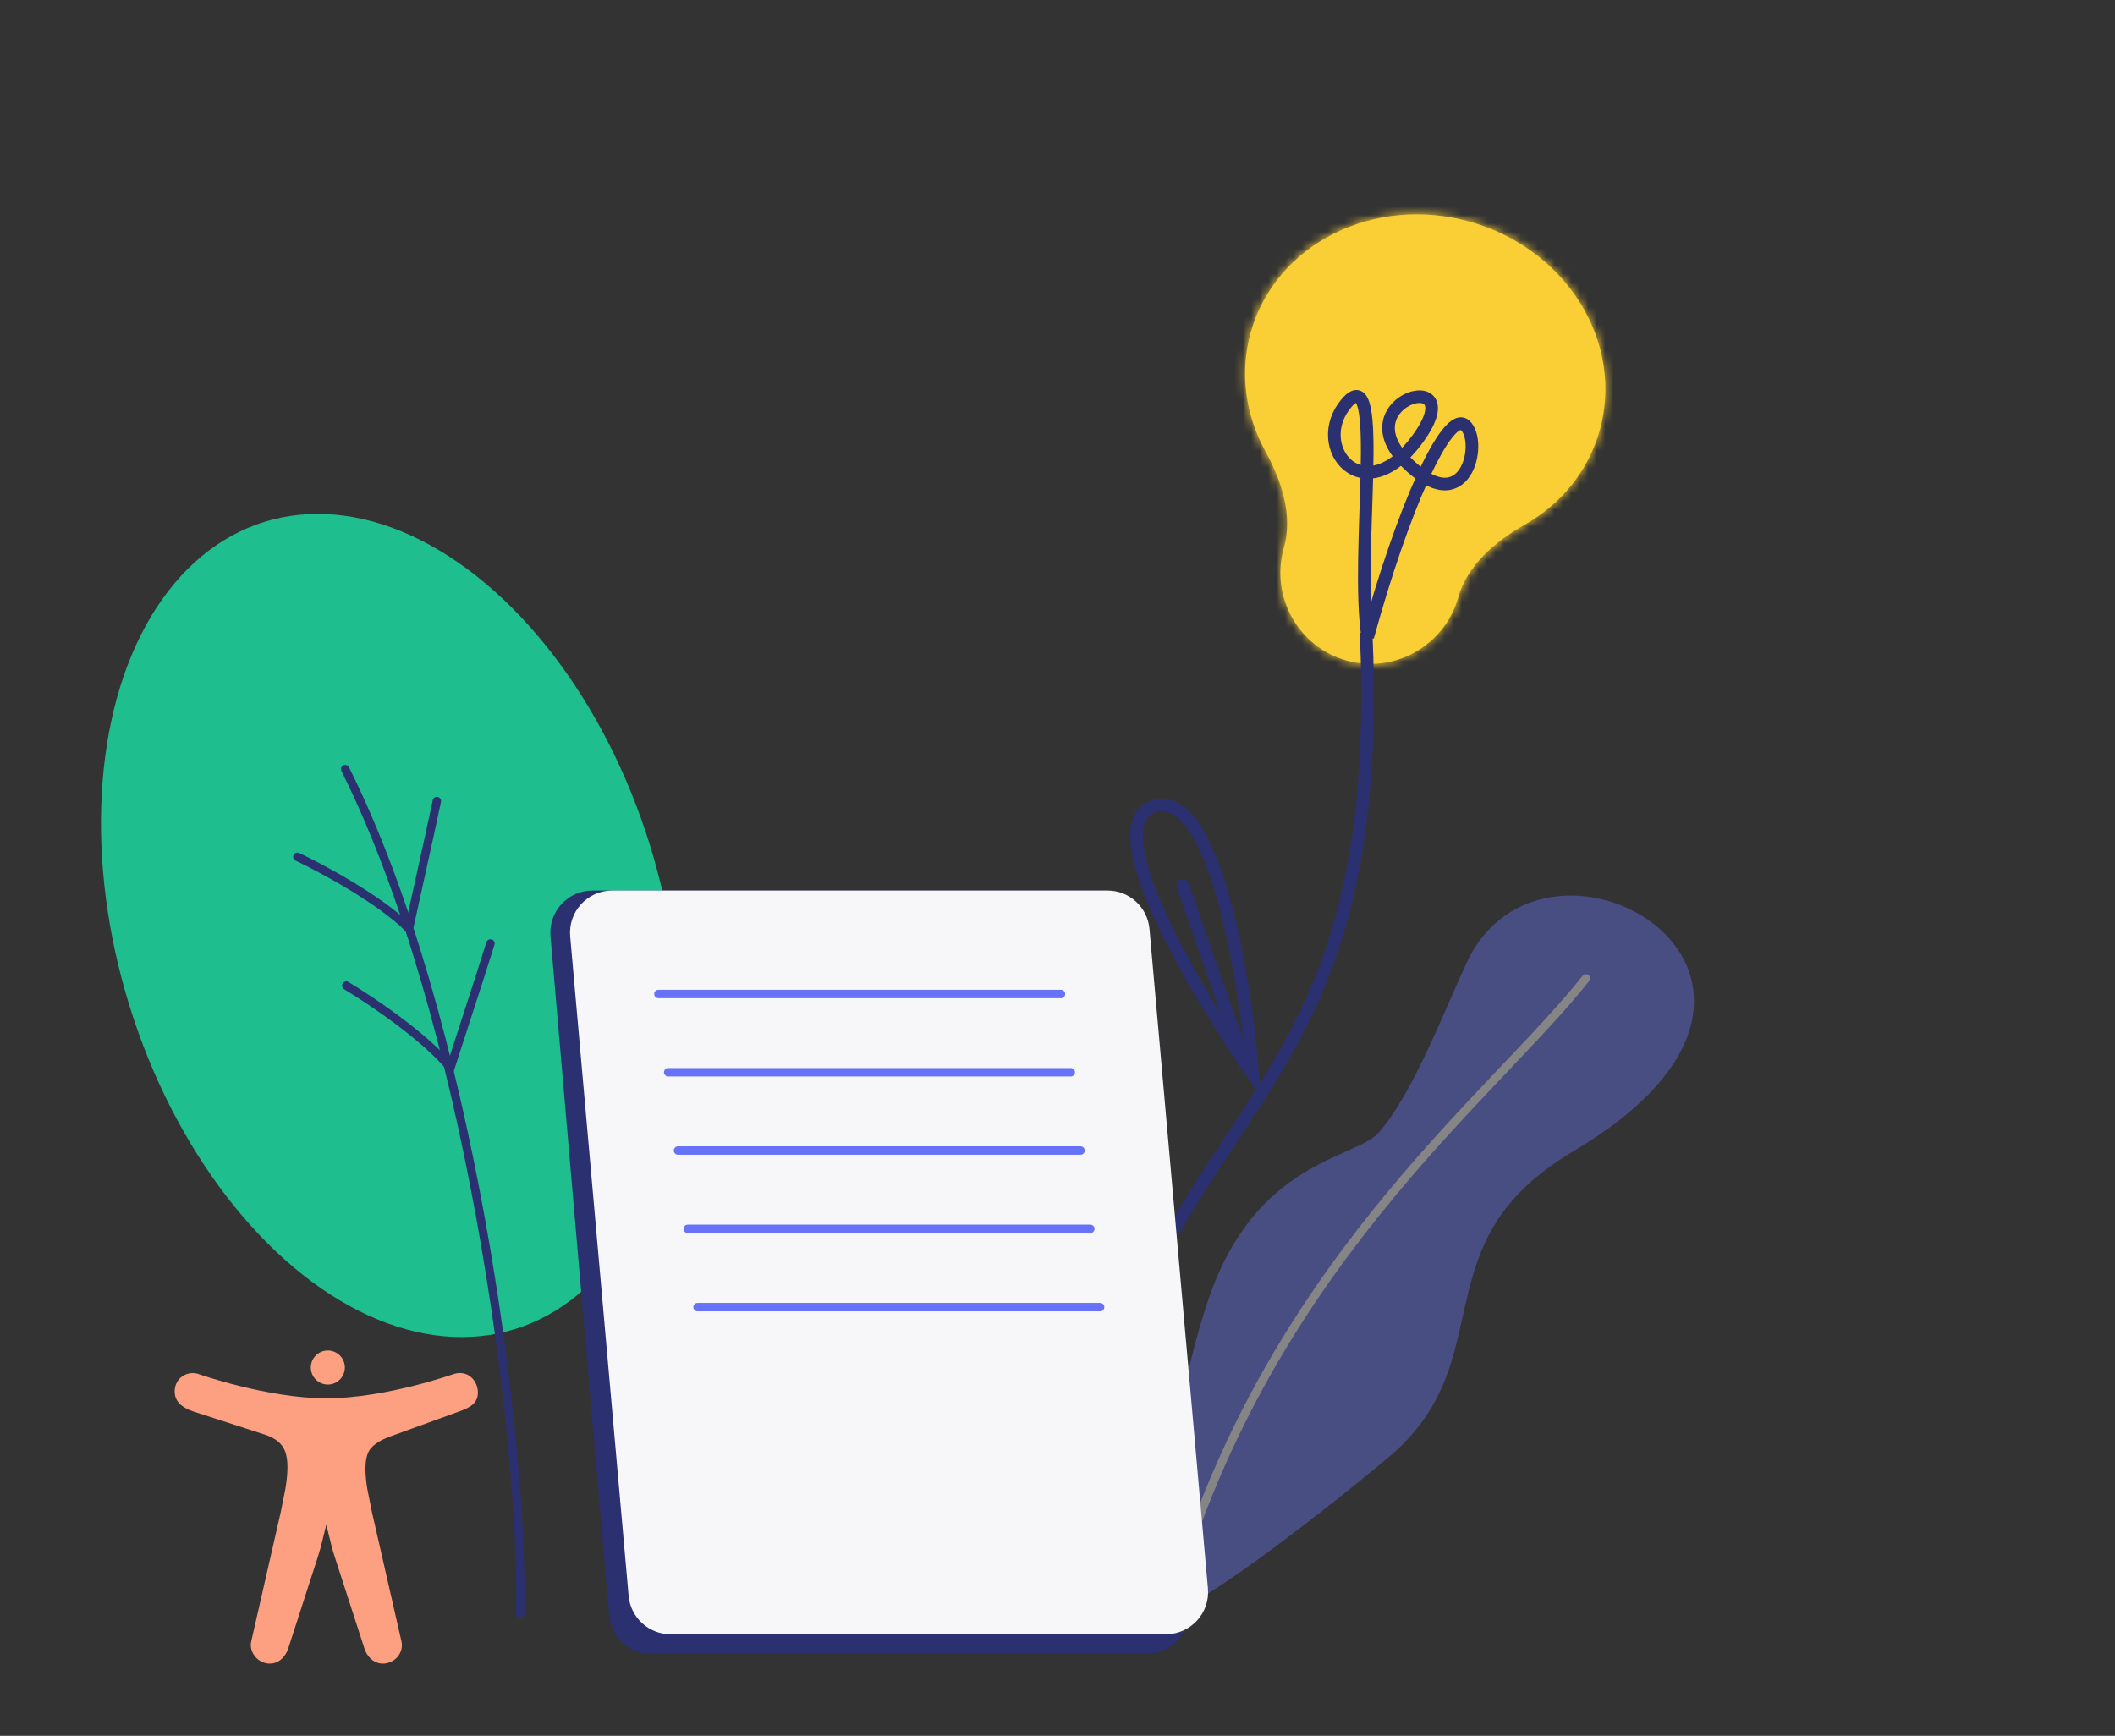 <svg width="251" height="206" viewBox="0 0 251 206" fill="none" xmlns="http://www.w3.org/2000/svg">
<rect x="0" y="0" width="251" height="206" fill="#333333" stroke="none"/>
<mask id="path-1-inside-1" fill="white">
<path fill-rule="evenodd" clip-rule="evenodd" d="M173.058 70.903C174.153 67.035 177.442 64.263 180.937 62.276C185.192 59.858 188.462 55.986 189.841 51.115C192.801 40.661 185.935 29.563 174.504 26.326C163.074 23.089 151.408 28.94 148.447 39.394C147.068 44.264 147.822 49.274 150.176 53.563C152.111 57.088 153.457 61.173 152.361 65.042C150.743 70.757 154.048 76.76 159.763 78.378C165.478 79.997 171.44 76.619 173.058 70.903Z"/>
</mask>
<path fill-rule="evenodd" clip-rule="evenodd" d="M173.058 70.903C174.153 67.035 177.442 64.263 180.937 62.276C185.192 59.858 188.462 55.986 189.841 51.115C192.801 40.661 185.935 29.563 174.504 26.326C163.074 23.089 151.408 28.94 148.447 39.394C147.068 44.264 147.822 49.274 150.176 53.563C152.111 57.088 153.457 61.173 152.361 65.042C150.743 70.757 154.048 76.76 159.763 78.378C165.478 79.997 171.44 76.619 173.058 70.903Z" fill="#FACF35"/>
<path d="M180.937 62.276L180.196 60.972L180.937 62.276ZM188.398 50.706C187.135 55.166 184.139 58.731 180.196 60.972L181.678 63.58C186.246 60.984 189.789 56.806 191.284 51.524L188.398 50.706ZM174.096 27.769C184.853 30.815 191.099 41.168 188.398 50.706L191.284 51.524C194.504 40.154 187.016 28.31 174.913 24.883L174.096 27.769ZM149.891 39.802C152.592 30.264 163.338 24.723 174.096 27.769L174.913 24.883C162.809 21.455 150.224 27.615 147.004 38.985L149.891 39.802ZM151.491 52.842C149.31 48.867 148.628 44.261 149.891 39.802L147.004 38.985C145.509 44.266 146.334 49.68 148.861 54.285L151.491 52.842ZM150.918 64.633C149.077 71.135 152.832 77.975 159.354 79.822L160.172 76.935C155.264 75.545 152.409 70.379 153.805 65.451L150.918 64.633ZM148.861 54.285C150.736 57.7 151.85 61.342 150.918 64.633L153.805 65.451C155.063 61.005 153.485 56.475 151.491 52.842L148.861 54.285ZM159.354 79.822C165.877 81.668 172.66 77.814 174.501 71.312L171.615 70.495C170.219 75.423 165.08 78.325 160.172 76.935L159.354 79.822ZM180.196 60.972C176.592 63.02 172.873 66.05 171.615 70.495L174.501 71.312C175.433 68.021 178.291 65.505 181.678 63.58L180.196 60.972Z" fill="#FACF35" mask="url(#path-1-inside-1)"/>
<path d="M162.316 75.577C160.78 65.812 164.44 42.41 159.8 47.838C155.41 52.972 161.796 60.938 168.253 52.075C174.709 43.212 159.577 47.426 166.771 54.738C173.965 62.05 176.022 52.433 173.884 50.485C171.746 48.538 166.463 60.446 162.316 75.577Z" stroke="#2A3070" stroke-width="1.5"/>
<path d="M148.679 127.438C141.853 117.656 129.97 97.607 137.051 95.661C144.131 93.716 147.753 116.035 148.679 127.438Z" stroke="#2A3070" stroke-width="1.5"/>
<line x1="147.759" y1="126.346" x2="140.368" y2="105.097" stroke="#2A3070" stroke-width="1.5" stroke-linecap="round"/>
<path d="M162.125 75.069C164.953 138.713 132.532 127.264 125.564 191.625" stroke="#2A3070" stroke-width="1.5"/>
<g opacity="0.4">
<path d="M186.407 136.24L186.407 136.24C195.039 131.131 199.054 125.994 200.19 121.54C201.319 117.113 199.633 113.246 196.587 110.569C193.53 107.882 189.129 106.424 184.936 106.854C180.766 107.282 176.794 109.575 174.523 114.427L174.523 114.427C173.947 115.657 173.307 117.12 172.613 118.709C172.538 118.88 172.462 119.053 172.386 119.226C171.605 121.012 170.76 122.932 169.868 124.827C168.09 128.603 166.104 132.331 164.037 134.704L163.658 134.382L164.037 134.704C163.634 135.166 163.085 135.549 162.461 135.901C161.835 136.253 161.099 136.59 160.302 136.947C160.178 137.003 160.052 137.059 159.924 137.116C158.404 137.794 156.652 138.576 154.826 139.713C150.891 142.165 146.584 146.286 143.812 154.579C141.064 162.801 139.606 171.843 138.95 178.962C138.621 182.52 138.494 185.59 138.504 187.828C138.51 188.949 138.549 189.853 138.614 190.502C138.64 190.755 138.668 190.963 138.698 191.126C140.157 190.521 142.174 189.336 144.476 187.814C147.025 186.127 149.883 184.053 152.644 181.965C158.166 177.79 163.28 173.576 164.728 172.333C170.625 167.268 171.845 161.783 173.097 156.153C173.23 155.553 173.364 154.951 173.504 154.348C174.228 151.225 175.12 148.068 177.005 145.005C178.895 141.935 181.764 138.988 186.407 136.24Z" fill="#6672F8" stroke="#6672F8"/>
<path d="M188.217 116.102C176.872 130.456 149.632 150.849 138.615 191.505" stroke="white" stroke-linecap="round"/>
</g>
<ellipse cx="46.248" cy="109.832" rx="32.322" ry="50.154" transform="rotate(-17.26 46.248 109.832)" fill="#1EBE8E"/>
<path d="M61.731 191.518C62.203 170.504 55.626 120.595 40.969 91.28" stroke="#2A3070" stroke-linecap="round"/>
<path d="M41.097 116.968C43.941 118.667 50.396 122.995 53.458 126.71C56.697 116.762 57.972 112.736 58.204 111.967" stroke="#2A3070" stroke-linecap="round"/>
<path d="M35.294 101.682C38.289 103.1 45.129 106.788 48.533 110.193C50.803 99.98 51.686 95.85 51.843 95.062" stroke="#2A3070" stroke-linecap="round"/>
<path d="M65.33 111.114C65.078 108.194 67.38 105.684 70.312 105.684H129.103C131.698 105.684 133.861 107.669 134.085 110.254L141.043 190.841C141.295 193.761 138.992 196.271 136.061 196.271H77.27C74.675 196.271 72.511 194.286 72.288 191.701L65.33 111.114Z" fill="#2A3070"/>
<path d="M67.666 111.126C67.407 108.202 69.711 105.684 72.646 105.684H131.436C134.026 105.684 136.188 107.663 136.416 110.243L143.352 188.507C143.611 191.431 141.307 193.948 138.371 193.948H79.582C76.991 193.948 74.83 191.97 74.601 189.39L67.666 111.126Z" fill="#F7F7FA"/>
<line x1="78.136" y1="117.959" x2="125.913" y2="117.959" stroke="#6672F8" stroke-linecap="round"/>
<line x1="79.297" y1="127.25" x2="127.075" y2="127.25" stroke="#6672F8" stroke-linecap="round"/>
<line x1="80.459" y1="136.541" x2="128.236" y2="136.541" stroke="#6672F8" stroke-linecap="round"/>
<line x1="81.62" y1="145.832" x2="129.397" y2="145.832" stroke="#6672F8" stroke-linecap="round"/>
<line x1="82.781" y1="155.123" x2="130.559" y2="155.123" stroke="#6672F8" stroke-linecap="round"/>
<path d="M38.907 164.308C40.022 164.308 40.926 163.404 40.926 162.288C40.926 161.173 40.022 160.269 38.907 160.269C37.791 160.269 36.887 161.173 36.887 162.288C36.887 163.404 37.791 164.308 38.907 164.308Z" fill="#FCA081"/>
<path d="M33.873 176.672C34.144 174.98 34.266 173.344 33.826 172.213C33.451 171.24 32.636 170.696 31.652 170.325L22.982 167.519C21.857 167.145 20.807 166.517 20.733 165.276C20.639 163.683 22.045 162.653 23.45 163.027C23.45 163.027 31.696 165.945 38.723 165.945C45.751 165.945 53.903 163.041 53.903 163.041C55.589 162.572 56.714 163.884 56.714 165.27C56.714 166.601 55.683 167.07 54.465 167.513L46.219 170.503C45.47 170.784 44.252 171.346 43.783 172.206C43.221 173.214 43.315 174.973 43.586 176.665L44.139 179.442L47.645 194.799C47.907 196.031 47.054 197.183 45.827 197.399C44.599 197.614 43.596 196.776 43.232 195.584L39.713 184.722C39.544 184.201 39.394 183.674 39.263 183.141L38.723 180.941L38.227 182.97C38.069 183.616 37.888 184.256 37.683 184.889L34.226 195.575C33.851 196.779 32.867 197.613 31.64 197.399C30.412 197.184 29.541 195.938 29.816 194.799L33.32 179.448L33.873 176.672Z" fill="#FCA081"/>
</svg>
